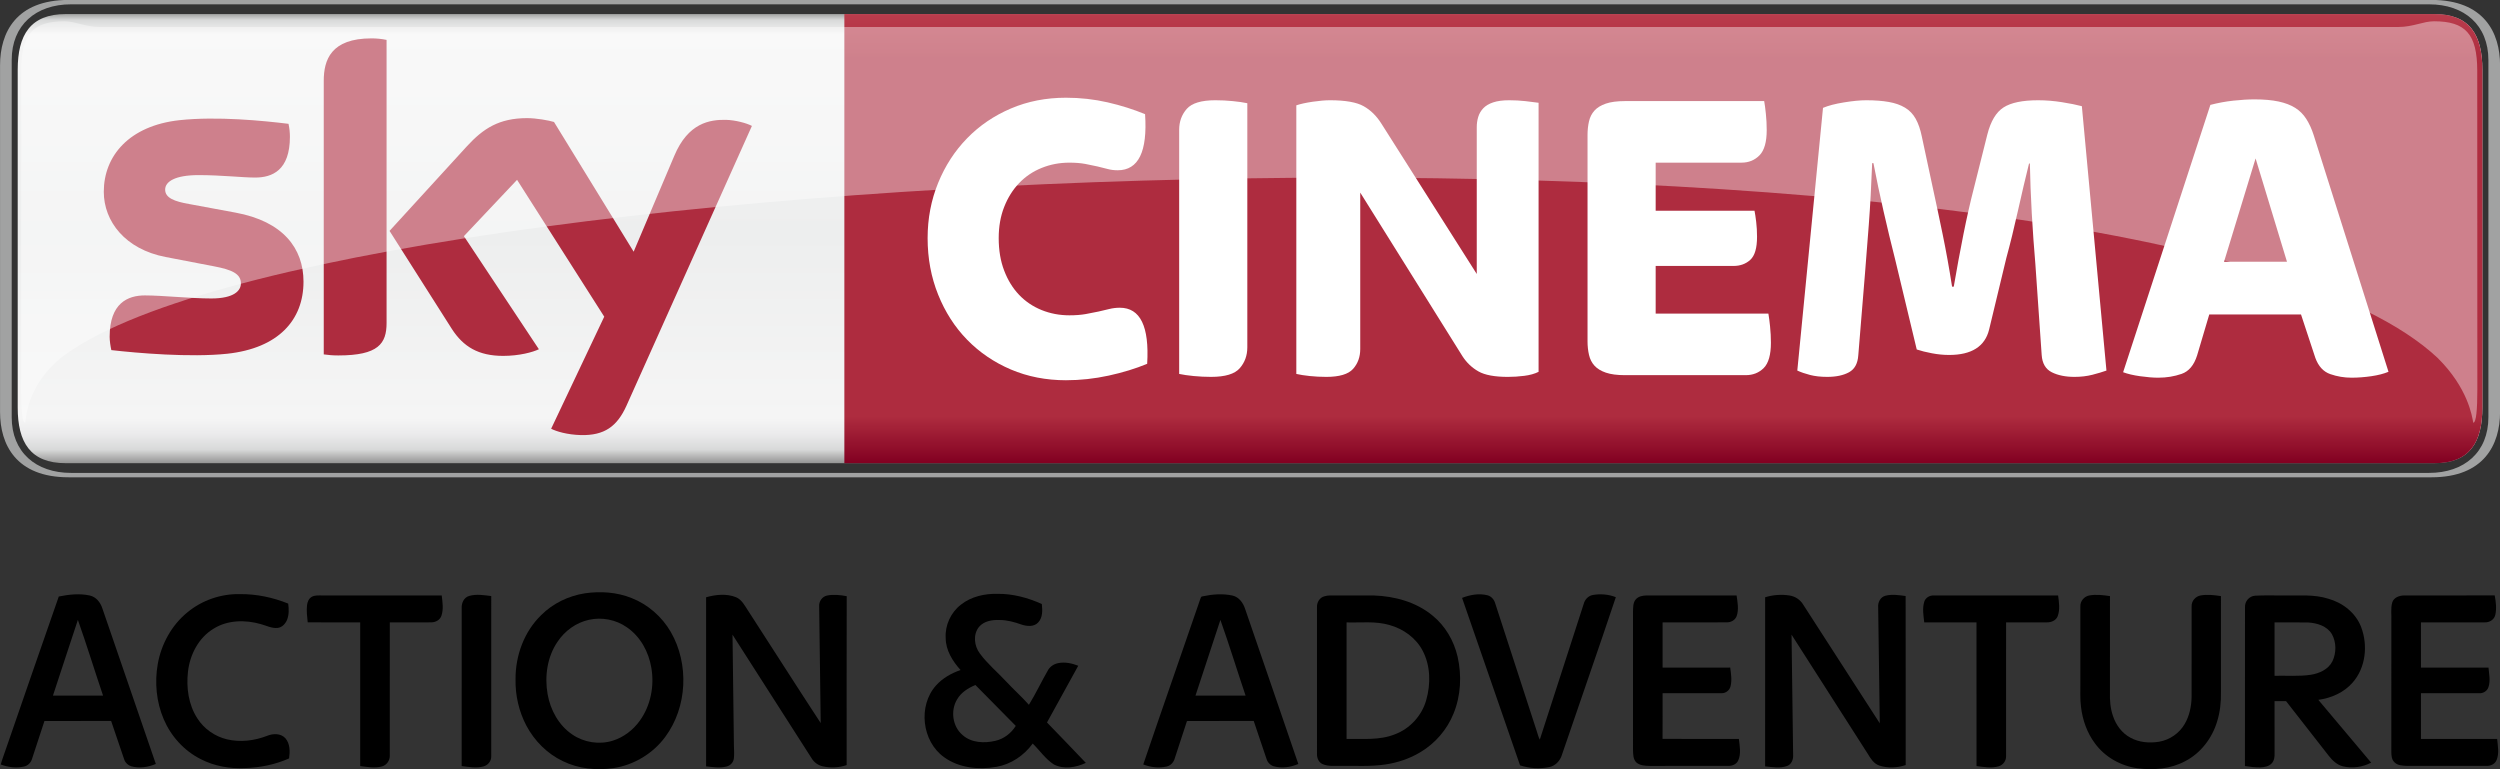 <svg height="730" viewBox="0 0 2372.446 730" width="2372.446" xmlns="http://www.w3.org/2000/svg" xmlns:xlink="http://www.w3.org/1999/xlink"><rect x="0" y="0" width="2372.446" height="730" fill="#333333" stroke="none"/><clipPath id="a"><path d="m411.591 515.351h94.948v18.13h-94.948z"/></clipPath><clipPath id="b"><path d="m412.392 532.67h93.284v-15.246h-93.284z"/></clipPath><clipPath id="c"><path d="m412.392 517.424h93.284v15.245h-93.284z"/></clipPath><linearGradient id="d" gradientTransform="matrix(0 17.057 17.057 0 474.762 515.887)" gradientUnits="userSpaceOnUse" spreadMethod="pad" x1="0" x2="1" y1="0" y2="0"><stop offset="0" stop-color="#820021"/><stop offset=".104" stop-color="#ae2c3f"/><stop offset=".902" stop-color="#ae2c3f"/><stop offset="1" stop-color="#ba3c4c"/></linearGradient><clipPath id="e"><path d="m411.591 515.351h94.948v18.13h-94.948z"/></clipPath><clipPath id="f"><path d="m505.836 530.723h.017v-.016h-.017z"/></clipPath><linearGradient id="g" gradientTransform="matrix(0 -17.343 17.343 0 459.065 533.092)" gradientUnits="userSpaceOnUse" spreadMethod="pad" x1="0" x2="1" y1="0" y2="0"><stop offset="0" stop-color="#868685"/><stop offset=".02" stop-color="#d8d9d9"/><stop offset=".052" stop-color="#f5f5f5"/><stop offset=".488" stop-color="#edeeee"/><stop offset=".895" stop-color="#f5f5f5"/><stop offset=".929" stop-color="#ebebec"/><stop offset=".964" stop-color="#d8d9d9"/><stop offset="1" stop-color="#868685"/></linearGradient><path d="m414.085 532.944c-1.345 0-1.823-.794-1.823-2.114v-12.829c0-1.32.478-2.114 1.823-2.114h89.96c1.345 0 1.822.794 1.822 2.114v12.829c0 1.32-.477 2.114-1.822 2.114z" fill="url(#g)" transform="matrix(24.987 0 0 -24.987 -10284.383 13330.024)"/><g clip-path="url(#e)" transform="matrix(24.987 0 0 -24.987 -10284.383 13330.024)"><g transform="translate(503.934 515.351)"><path d="m0 0c1.996 0 2.605 1.241 2.605 2.482v13.166c0 1.241-.609 2.482-2.605 2.482h-89.738c-1.997 0-2.605-1.241-2.605-2.482v-13.166c0-1.241.608-2.482 2.605-2.482zm-89.646.167c-1.344 0-2.254.793-2.254 2.114v13.568c0 1.321.91 2.114 2.254 2.114h89.554c1.344 0 2.254-.793 2.254-2.114v-13.568c0-1.321-.91-2.114-2.254-2.114h-89.554z" fill="#a1a2a2"/></g><g><g/><g><g clip-path="url(#f)" opacity=".8"><g/></g></g></g></g><path d="m443.657 532.944v-17.057h60.388c1.345 0 1.822.794 1.822 2.114v12.829c0 1.32-.477 2.114-1.822 2.114z" fill="url(#d)" transform="matrix(24.987 0 0 -24.987 -10284.383 13330.024)"/><g clip-path="url(#a)" transform="matrix(24.987 0 0 -24.987 -10284.383 13330.024)"><g transform="translate(452.075 519.037)"><path d="m0 0c-.756 0-1.454.136-2.093.408-.639.273-1.192.649-1.661 1.129-.469.481-.836 1.052-1.102 1.714s-.4 1.377-.4 2.146c0 .747.134 1.446.4 2.098.266.651.633 1.217 1.102 1.697.469.481 1.022.857 1.661 1.129.639.273 1.337.409 2.093.409.543 0 1.07-.059 1.581-.176.512-.118.985-.268 1.422-.449.096-1.42-.25-2.13-1.038-2.13-.139 0-.266.016-.384.048-.117.032-.245.064-.383.096-.139.032-.293.064-.463.096-.171.032-.373.049-.607.049-.373 0-.724-.067-1.055-.201-.33-.133-.614-.326-.854-.576-.24-.251-.429-.553-.567-.905-.139-.352-.208-.748-.208-1.185 0-.46.069-.871.208-1.233.138-.363.327-.67.567-.921s.524-.443.854-.577c.331-.133.682-.2 1.055-.2.234 0 .442.016.623.048s.343.064.487.096.28.064.407.096c.128.032.261.048.4.048.777 0 1.123-.71 1.038-2.13-.437-.181-.924-.331-1.462-.448s-1.078-.176-1.621-.176" fill="#fff"/></g><g transform="translate(457.587 519.165)"><path d="m0 0c-.224 0-.445.011-.663.032s-.402.048-.551.08v9.273c0 .309.096.573.287.792.192.219.554.329 1.087.329.223 0 .444-.011.663-.033.218-.021.402-.048.551-.08v-9.272c0-.31-.096-.574-.288-.793-.191-.219-.554-.328-1.086-.328" fill="#fff"/></g><g transform="translate(461.956 519.165)"><path d="m0 0c-.213 0-.421.011-.623.032-.203.021-.373.048-.511.08v10.201c.159.054.367.099.623.137.255.037.473.056.655.056.585 0 1.011-.075 1.278-.225.266-.149.489-.368.671-.656l3.626-5.717v5.573c0 .138.018.269.056.392.037.123.101.232.191.328.091.096.216.171.376.224.159.054.362.081.607.081.213 0 .418-.011.615-.033.197-.021.364-.042.503-.063v-10.218c-.149-.075-.33-.125-.543-.152s-.421-.04-.623-.04c-.501 0-.874.069-1.118.208-.246.139-.448.331-.607.577l-3.882 6.214v-5.942c0-.299-.091-.55-.272-.753s-.522-.304-1.022-.304" fill="#fff"/></g><g transform="translate(473.304 519.23)"><path d="m0 0c-.298 0-.541.032-.727.096s-.33.152-.431.264c-.102.112-.171.248-.208.409-.037.16-.056.33-.056.512v7.847c0 .182.019.353.056.513s.106.296.208.408c.101.112.245.2.431.264s.429.096.727.096h5.287c.022-.117.043-.277.064-.48.022-.203.032-.411.032-.624 0-.449-.09-.767-.271-.953-.182-.187-.41-.281-.687-.281h-3.259v-1.825h3.754c.021-.107.043-.249.064-.425s.032-.366.032-.568c0-.427-.086-.718-.256-.873s-.383-.232-.639-.232h-2.955v-1.81h4.281c.021-.118.043-.28.064-.488.021-.209.032-.414.032-.617 0-.459-.091-.779-.272-.961-.181-.181-.41-.272-.686-.272z" fill="#fff"/></g><g transform="translate(480.983 519.165)"><path d="m0 0c-.245 0-.461.024-.647.072-.187.048-.349.104-.487.168l.976 9.977c.203.086.469.155.799.208.33.054.612.081.846.081.33 0 .615-.022.854-.065.24-.042.445-.114.615-.216.17-.101.306-.243.407-.424.101-.182.178-.406.232-.673l.415-1.937c.117-.534.242-1.124.375-1.77s.253-1.311.359-1.994h.064c.117.683.239 1.345.367 1.986s.261 1.228.399 1.761l.51 2.034c.128.502.332.844.614 1.025.282.182.721.273 1.316.273.298 0 .598-.025.901-.073s.556-.098.758-.152l.934-10.041c-.149-.053-.328-.107-.535-.16-.208-.053-.434-.08-.679-.08-.341 0-.629.059-.863.176-.234.118-.362.337-.383.657l-.24 3.459c-.053.609-.098 1.246-.136 1.914-.037.667-.061 1.299-.072 1.898h-.032c-.138-.556-.279-1.156-.423-1.802s-.29-1.241-.439-1.786l-.655-2.722c-.16-.641-.666-.961-1.518-.961-.213 0-.431.021-.655.064-.223.042-.415.09-.575.144l-.814 3.395c-.16.63-.309 1.249-.447 1.858-.139.608-.267 1.217-.384 1.825h-.048c-.032-.854-.074-1.636-.128-2.346-.053-.71-.101-1.321-.143-1.833l-.256-3.123c-.021-.31-.138-.523-.351-.641-.214-.117-.49-.176-.831-.176" fill="#fff"/></g><g transform="translate(496.056 523.538)"><path d="m0 0h2.39l-1.192 3.923zm-2.492-4.404c-.202 0-.434.019-.694.056-.262.037-.477.088-.647.152l3.314 10.153c.288.075.579.129.873.161s.563.048.809.048c.352 0 .654-.027.905-.08.251-.054.462-.134.633-.241s.312-.248.424-.424.206-.382.281-.617l2.84-8.984c-.181-.075-.399-.131-.655-.168-.255-.037-.506-.056-.75-.056-.278 0-.546.045-.807.136s-.45.296-.567.617l-.544 1.649h-3.484l-.461-1.553c-.117-.374-.314-.609-.591-.705s-.57-.144-.879-.144" fill="#fff"/></g><g transform="translate(423.116 522.782)"><path d="m0 0c0-1.46-.955-2.527-2.894-2.738-1.404-.15-3.438.027-4.404.138-.036.158-.064.354-.064.508 0 1.278.691 1.569 1.338 1.569.672 0 1.73-.116 2.518-.116.865 0 1.129.294 1.129.573 0 .367-.349.52-1.021.648l-1.839.354c-1.531.293-2.348 1.352-2.348 2.476 0 1.366.967 2.509 2.868 2.72 1.438.155 3.187-.02 4.148-.138.035-.165.053-.321.053-.492 0-1.274-.671-1.549-1.319-1.549-.497 0-1.269.093-2.15.093-.897 0-1.269-.248-1.269-.55 0-.319.355-.451.916-.549l1.758-.326c1.806-.333 2.58-1.359 2.58-2.621m3.155-1.568c0-.783-.307-1.235-1.836-1.235-.203 0-.38.015-.55.04v10.39c0 .789.269 1.612 1.813 1.612.194 0 .391-.02.573-.058zm6.25-4.019c.2-.103.612-.227 1.131-.241.886-.019 1.371.321 1.73 1.116l4.764 10.626c-.197.106-.631.223-.988.231-.612.011-1.434-.114-1.96-1.367l-1.543-3.641-3.025 4.927c-.195.06-.671.146-1.021.146-1.067 0-1.665-.394-2.284-1.066l-2.941-3.217 2.366-3.723c.437-.678 1.013-1.024 1.949-1.024.612 0 1.121.139 1.357.252l-2.848 4.295 2.019 2.139 3.311-5.197z" fill="#ae2c3f"/></g><g><g/><g><g clip-path="url(#b)" opacity=".4"><g><g><g clip-path="url(#c)"><g transform="translate(504.166 519.887)"><path d="m0 0c1.156-1.145 1.313-2.225 1.354-2.463.114 0 .156.506.156 1.261l-.004 12.109c0 1.402-.456 1.876-1.644 1.876-.402 0-.804-.216-1.339-.216h-87.31c-.536 0-.938.216-1.34.216-1.187 0-1.643-.474-1.643-1.876l-.004-12.109c0-.755.041-1.261.155-1.261.041.238.076 1.402 1.354 2.463 10.208 7.878 79.259 10.296 90.265 0" fill="#fff"/></g></g></g></g></g></g></g></g><g transform="matrix(1.003 0 0 1.003 -67.403 545.27)"><path d="m620.55 17.72c14.81-2.16 30.34-1.13 44.31 4.51 15.47 6.08 28.62 17.63 36.97 31.97 17.52 30.34 15.73 71.14-5.22 99.38-11.55 15.66-29.39 26.49-48.62 29.46-16.29 2.49-33.47.72-48.36-6.58-14.73-7.01-26.74-19.15-34.38-33.48-7.08-13.45-10.6-28.74-10.27-43.93-.17-22.32 8.11-45.11 24.32-60.76 11.06-11.07 25.83-18.16 41.25-20.57m4.03 25.03c-12.22 2.63-23.03 10.47-29.89 20.83-9.78 14.35-12.34 32.7-9.37 49.59 2.64 14.99 10.56 29.52 23.36 38.14 11 7.55 25.45 9.81 38.21 5.86 10.28-3.2 19.25-10.05 25.52-18.75 10.41-14.3 14.06-32.97 11.04-50.28-2.49-15.07-10.43-29.67-23.25-38.35-10.22-7.14-23.45-9.74-35.62-7.04z"/><path d="m976.45 28.38c9.69-7.62 22.37-10.45 34.51-10.16 14.51-.19 28.8 3.68 41.95 9.63.66 5.93.95 12.92-3.53 17.53-3.98 4.24-10.58 3.59-15.61 1.93-6.69-2.4-13.65-4.32-20.81-4.34-6.9-.28-14.7.91-19.42 6.47-5.89 7.17-4.64 18.07.72 25.2 7.17 9.74 16.55 17.53 24.76 26.34 7.03 7.61 14.83 14.47 21.68 22.23 6.63-10.76 11.97-22.29 18.32-33.23 2.09-3.3 5.66-5.51 9.48-6.23 6.35-1.28 12.93.17 18.88 2.49-9.84 17.91-19.7 35.8-29.57 53.68 12.32 12.67 24.56 25.44 36.76 38.23-9.23 4.36-20.85 6.38-30.25 1.5-7.96-5.14-13.32-13.23-20.02-19.79-8.18 11.27-20.45 19.6-34.26 22.03-16.83 2.94-35.56 1.14-49.69-9.19-20.93-14.97-24.72-48.61-7.54-67.78 6.18-6.94 14.52-11.6 23.22-14.63-7.52-8.35-14.04-18.66-14.06-30.27-.77-12.1 4.89-24.27 14.48-31.64m-3.61 89.56c-6.53 10.64-4.5 25.89 5.21 33.96 8.34 7.38 20.53 7.8 30.89 5.38 8.06-1.81 14.97-7.18 19.33-14.13-12.84-12.78-25.33-25.92-38.19-38.69-6.79 2.83-13.46 6.96-17.24 13.48z"/><path d="m122.82 20.74c9.63-1.93 19.73-3.08 29.42-.93 5.94 1.34 9.95 6.53 11.78 12.07 16.91 49.08 33.75 98.19 50.62 147.28-7.25 3.11-15.52 4.37-23.22 2.24-3.02-.91-5.54-3.26-6.61-6.23-4.33-12.18-8.16-24.54-12.47-36.73-21.03.17-42.06-.03-63.09.1-3.87 11.98-7.84 23.92-11.76 35.87-1.04 3.51-3.92 6.41-7.53 7.22-7.31 1.65-15.1.69-22.06-1.96 1.45-5.28 3.51-10.36 5.21-15.56 16.61-47.78 32.93-95.66 49.71-143.37m18.07 22.14c-7.96 23.84-15.71 47.75-23.59 71.62 15.8 0 31.6 0 47.4-.01-8.05-23.83-15.42-47.9-23.81-71.61z"/><path d="m244.53 35.7c13.75-11.39 31.67-17.58 49.51-17.22 15.69-.18 31.33 3.09 45.84 8.97.7 5.1.85 10.5-1.08 15.37-1.56 3.68-4.69 7.19-8.88 7.63-5.59.62-10.69-2.2-15.93-3.59-14.67-4.21-31.45-3.98-44.69 4.32-14.21 8.53-22.44 24.59-24.25 40.73-1.71 15.06.47 31.18 8.85 44.09 6.3 9.95 16.62 17.16 28.06 19.87 12.59 3 25.94 1.33 37.92-3.29 5.6-2.33 12.95-2.55 17.33 2.26 4.54 5.19 4.41 12.65 3.51 19.09-13.1 5.81-27.38 8.75-41.68 9.11-14.33.79-29-1.76-41.81-8.38-15.75-7.86-28.26-21.66-35.13-37.82-6.98-16.34-8.71-34.77-5.64-52.24 3.34-18.86 13.14-36.75 28.07-48.9z"/><path d="m511.09 20.21c6.78-1.99 14.02-.74 20.9.1 0 50.57.04 101.15-.02 151.72.13 4.43-3.14 8.39-7.36 9.49-6.75 1.85-13.81.49-20.61-.34.02-49.76-.04-99.52.03-149.27-.32-4.88 2.02-10.29 7.06-11.7z"/><path d="m735.27 21.45c9.13-2.57 19.37-3.64 28.36-.02 5.48 2.32 8.19 7.92 11.31 12.61 22.98 35.45 45.63 71.12 68.78 106.46-.47-36.86-1-73.72-1.47-110.58-.28-4.64 2.87-9.12 7.48-10.1 6.12-1.23 12.5-.52 18.59.62-.15 53.26-.04 106.53-.06 159.79-7.3 2.49-15.31 2.9-22.82 1.15-4.26-1.02-8.02-3.75-10.28-7.49-24.99-39-49.91-78.05-74.9-117.04.43 35.02.94 70.03 1.33 105.05.13 4.06.42 8.14-.06 12.19-.49 3.68-3.44 6.73-7.03 7.55-6.32 1.58-12.87.46-19.24-.15-.02-53.35-.04-106.69.01-160.04z"/><path d="m1204.85 20.62c9.26-2.01 19.05-2.81 28.38-.81 6.26 1.39 10.26 7.04 12.09 12.85 16.73 48.85 33.63 97.65 50.28 146.53-7.27 3.08-15.53 4.35-23.22 2.2-3.29-.98-5.87-3.69-6.85-6.95-4.15-11.95-8.02-24-12.13-35.96-21.06.09-42.11-.07-63.16.08-3.76 11.74-7.7 23.42-11.5 35.15-.99 3.76-3.87 7.06-7.75 7.91-7.32 1.66-15.15.72-22.11-1.98 17.67-52.09 35.97-103.97 53.78-156.01.52-1.09.6-2.94 2.19-3.01m17.02 22.26c-7.92 23.85-15.69 47.75-23.57 71.61 15.8.01 31.6.01 47.4 0-8.06-23.82-15.4-47.92-23.83-71.61z"/><path d="m1450.53 22.04c7.59-2.93 16.03-4.51 24.06-2.46 3.62.96 6.27 4.03 7.27 7.57 13.11 40.3 26.18 80.61 39.3 120.91.94 2.7 1.54 5.55 2.91 8.1 13.9-42.75 27.63-85.56 41.51-128.32 1.05-4.12 4.19-7.63 8.46-8.5 7.29-1.31 15.05-.72 21.97 2.04-16.61 49.72-34 99.2-50.89 148.82-1.65 5.7-6.07 10.72-12.04 11.92-9.13 1.9-18.8 1.25-27.67-1.6-18.32-52.82-36.62-105.64-54.88-158.48z"/><path d="m1737.27 21.45c7.47-2.3 15.47-2.87 23.21-1.66 5.35.86 10.16 4.1 12.91 8.79 24.17 37.34 48.15 74.81 72.35 112.13-.55-36.57-.96-73.14-1.52-109.7-.45-4.66 2.06-9.75 6.83-10.99 6.25-1.65 12.83-.56 19.15.26.12 53.32 0 106.63.06 159.94-8 2.66-16.96 3.14-25.01.46-5.21-1.77-8.18-6.64-10.87-11.08-24.04-37.59-48.06-75.18-72.12-112.75.49 38.06.94 76.11 1.5 114.16.21 4.11-1.71 8.7-5.83 10.13-6.65 2.37-13.85.95-20.67.35-.02-53.35-.03-106.69.01-160.04z"/><path d="m2043.81 19.78c6.5-1.23 13.22-.38 19.72.58-.07 30.23-.01 60.47-.03 90.7-.21 7.71.33 15.56 2.93 22.88 2.79 8.41 8.44 16.08 16.35 20.31 8.24 4.6 18.13 5.38 27.31 3.87 10.01-1.73 19.1-8.01 24.16-16.82 4.45-7.61 6.32-16.5 6.5-25.24.02-28.69-.05-57.38.03-86.07-.21-5.08 3.76-9.47 8.68-10.3 6.31-1.04 12.78-.3 19.07.67-.06 30.21-.02 60.42-.02 90.63.22 9.46-.79 19-3.62 28.05-4.73 15.79-15.53 29.94-30.29 37.54-13.72 7.32-29.87 8.69-45.07 6.67-15.8-2.23-30.81-10.6-40.23-23.57-7.5-10.01-11.73-22.19-13.19-34.54-.99-7.35-.51-14.77-.61-22.16.01-24.3-.03-48.6.01-72.89-.21-4.94 3.51-9.36 8.3-10.31z"/><path d="m362.05 21.12c3-1.81 6.65-1.32 9.99-1.39 37.7.04 75.4 0 113.1.03.74 6.31 1.81 12.99-.28 19.16-1.36 4.16-5.77 6.37-9.95 6.28-12.97.13-25.93.02-38.9.04-.04 41.96.02 83.91-.02 125.86.21 4.64-2.85 9.17-7.38 10.41-6.74 1.84-13.82.55-20.61-.33-.01-45.31.02-90.62-.01-135.94-16.55-.05-33.11.14-49.66-.09-.55-5.34-1.24-10.74-.65-16.11.35-3.04 1.6-6.3 4.37-7.92z"/><path d="m1320.41 20.52c3.09-.98 6.37-.78 9.58-.78 12.33.04 24.66-.02 36.99.02 19.73.65 39.99 6.15 55.44 18.88 12.17 9.78 20.39 23.95 23.89 39.09 4.01 17.74 3.08 36.81-3.83 53.73-6.12 15.2-17.36 28.27-31.46 36.61-10.14 6.13-21.6 9.91-33.29 11.63-13.81 2.03-27.81 1.08-41.71 1.3-5.78-.17-11.89.7-17.35-1.64-3.63-1.52-5.45-5.52-5.41-9.28-.03-46.36 0-92.73-.02-139.1-.24-4.58 2.49-9.39 7.17-10.46m20.84 24.73c-.01 36.75.01 73.49-.01 110.23 15.25-.24 31.14 1.48 45.65-4.33 14.26-5.32 25.53-17.62 29.67-32.25 4.41-15.32 4.18-32.63-3.37-46.95-6.35-12.06-18.21-20.59-31.22-24.18-13.22-3.96-27.14-2.1-40.72-2.52z"/><path d="m1614.64 23.75c2.43-3.12 6.62-3.94 10.37-4 28.42 0 56.83-.01 85.25 0 .9 6.45 2.3 13.29.04 19.61-1.43 3.78-5.43 5.93-9.35 5.83-20.23.14-40.47.01-60.7.07-.01 14.24.01 28.48 0 42.73 21.32.01 42.64.04 63.97-.02.75 5.76 1.77 11.71.39 17.46-.83 3.94-4.58 6.96-8.62 6.8-18.58.06-37.16 0-55.74.02-.04 14.39.07 28.78-.05 43.17 24.07.17 48.14.04 72.22.07.75 6.7 2.28 13.92-.61 20.35-1.63 3.75-5.91 5.33-9.76 5.16-24.67.01-49.35-.01-74.03.01-4.36-.09-9.22-.29-12.66-3.32-3.04-3.04-2.97-7.66-3.1-11.66-.03-43.68-.01-87.37-.01-131.05.16-3.8-.09-8.08 2.39-11.23z"/><path d="m1887.78 25.81c1.12-3.94 5.22-6.28 9.2-6.07 39.16.01 78.32.03 117.48-.01.85 6.45 1.93 13.28-.36 19.55-1.52 4.1-6.02 5.99-10.14 5.93-12.9.11-25.81 0-38.71.04-.02 42.24.03 84.49-.02 126.72.1 4.33-2.95 8.29-7.08 9.46-6.82 2.01-14 .56-20.88-.23-.06-45.32 0-90.63-.03-135.95-16.48 0-32.95 0-49.42 0-.75-6.41-1.92-13.11-.04-19.44z"/><path d="m2191.29 31.01c-.33-5.66 3.96-10.69 9.65-11.05 9.02-.5 18.08-.07 27.12-.21 14.08.26 28.52-1.26 42.16 3.12 13.59 3.79 25.91 13.44 30.98 26.85 6.53 17.21 4.35 38.37-8.07 52.44-8.18 9.44-20.25 14.72-32.47 16.35 16.61 19.85 33.33 39.61 49.99 59.43-8.14 4.24-17.81 5.67-26.75 3.49-5.53-1.44-9.86-5.47-13.28-9.85-13.52-17.26-26.94-34.59-40.48-51.84-3.64.01-7.27.01-10.89.02.01 16.4-.04 32.81.03 49.21.12 3.35-.28 7.01-2.66 9.58-2.68 2.99-6.9 3.71-10.7 3.88-4.93.05-9.84-.49-14.68-1.26.05-50.05-.06-100.11.05-150.16m27.96 14.24v50.5c11.42-.28 22.93.74 34.27-.95 8.1-1.29 16.68-5.08 20.5-12.79 3.79-7.94 3.79-17.9-.51-25.63-4.6-7.76-14.08-10.56-22.56-11.06-10.57-.17-21.14-.02-31.7-.07z"/><path d="m2330.61 26.31c1.46-4.73 6.83-6.55 11.34-6.56 28.53-.06 57.06.12 85.58-.09 1.15 6.04 1.94 12.4.58 18.46-1.05 4.59-5.64 7.34-10.18 7.09-20.05.1-40.11.01-60.17.04-.02 14.25-.01 28.5 0 42.74 21.3.02 42.6.01 63.91.01.52 6.17 2.04 12.63-.1 18.66-1.23 3.57-4.94 5.8-8.63 5.59-18.4.01-36.79-.01-55.18 0-.02 14.41-.01 28.83 0 43.24 24.03.02 48.06 0 72.09.01.59 6.56 2.11 13.56-.49 19.87-1.46 3.74-5.49 5.77-9.36 5.61-25 .05-50 .01-74.99.01-4.3-.17-9.29-.22-12.48-3.55-2.47-2.48-2.76-6.19-2.79-9.48.02-41.33 0-82.65.01-123.98.3-5.87-.79-11.94.86-17.67z"/></g></svg>